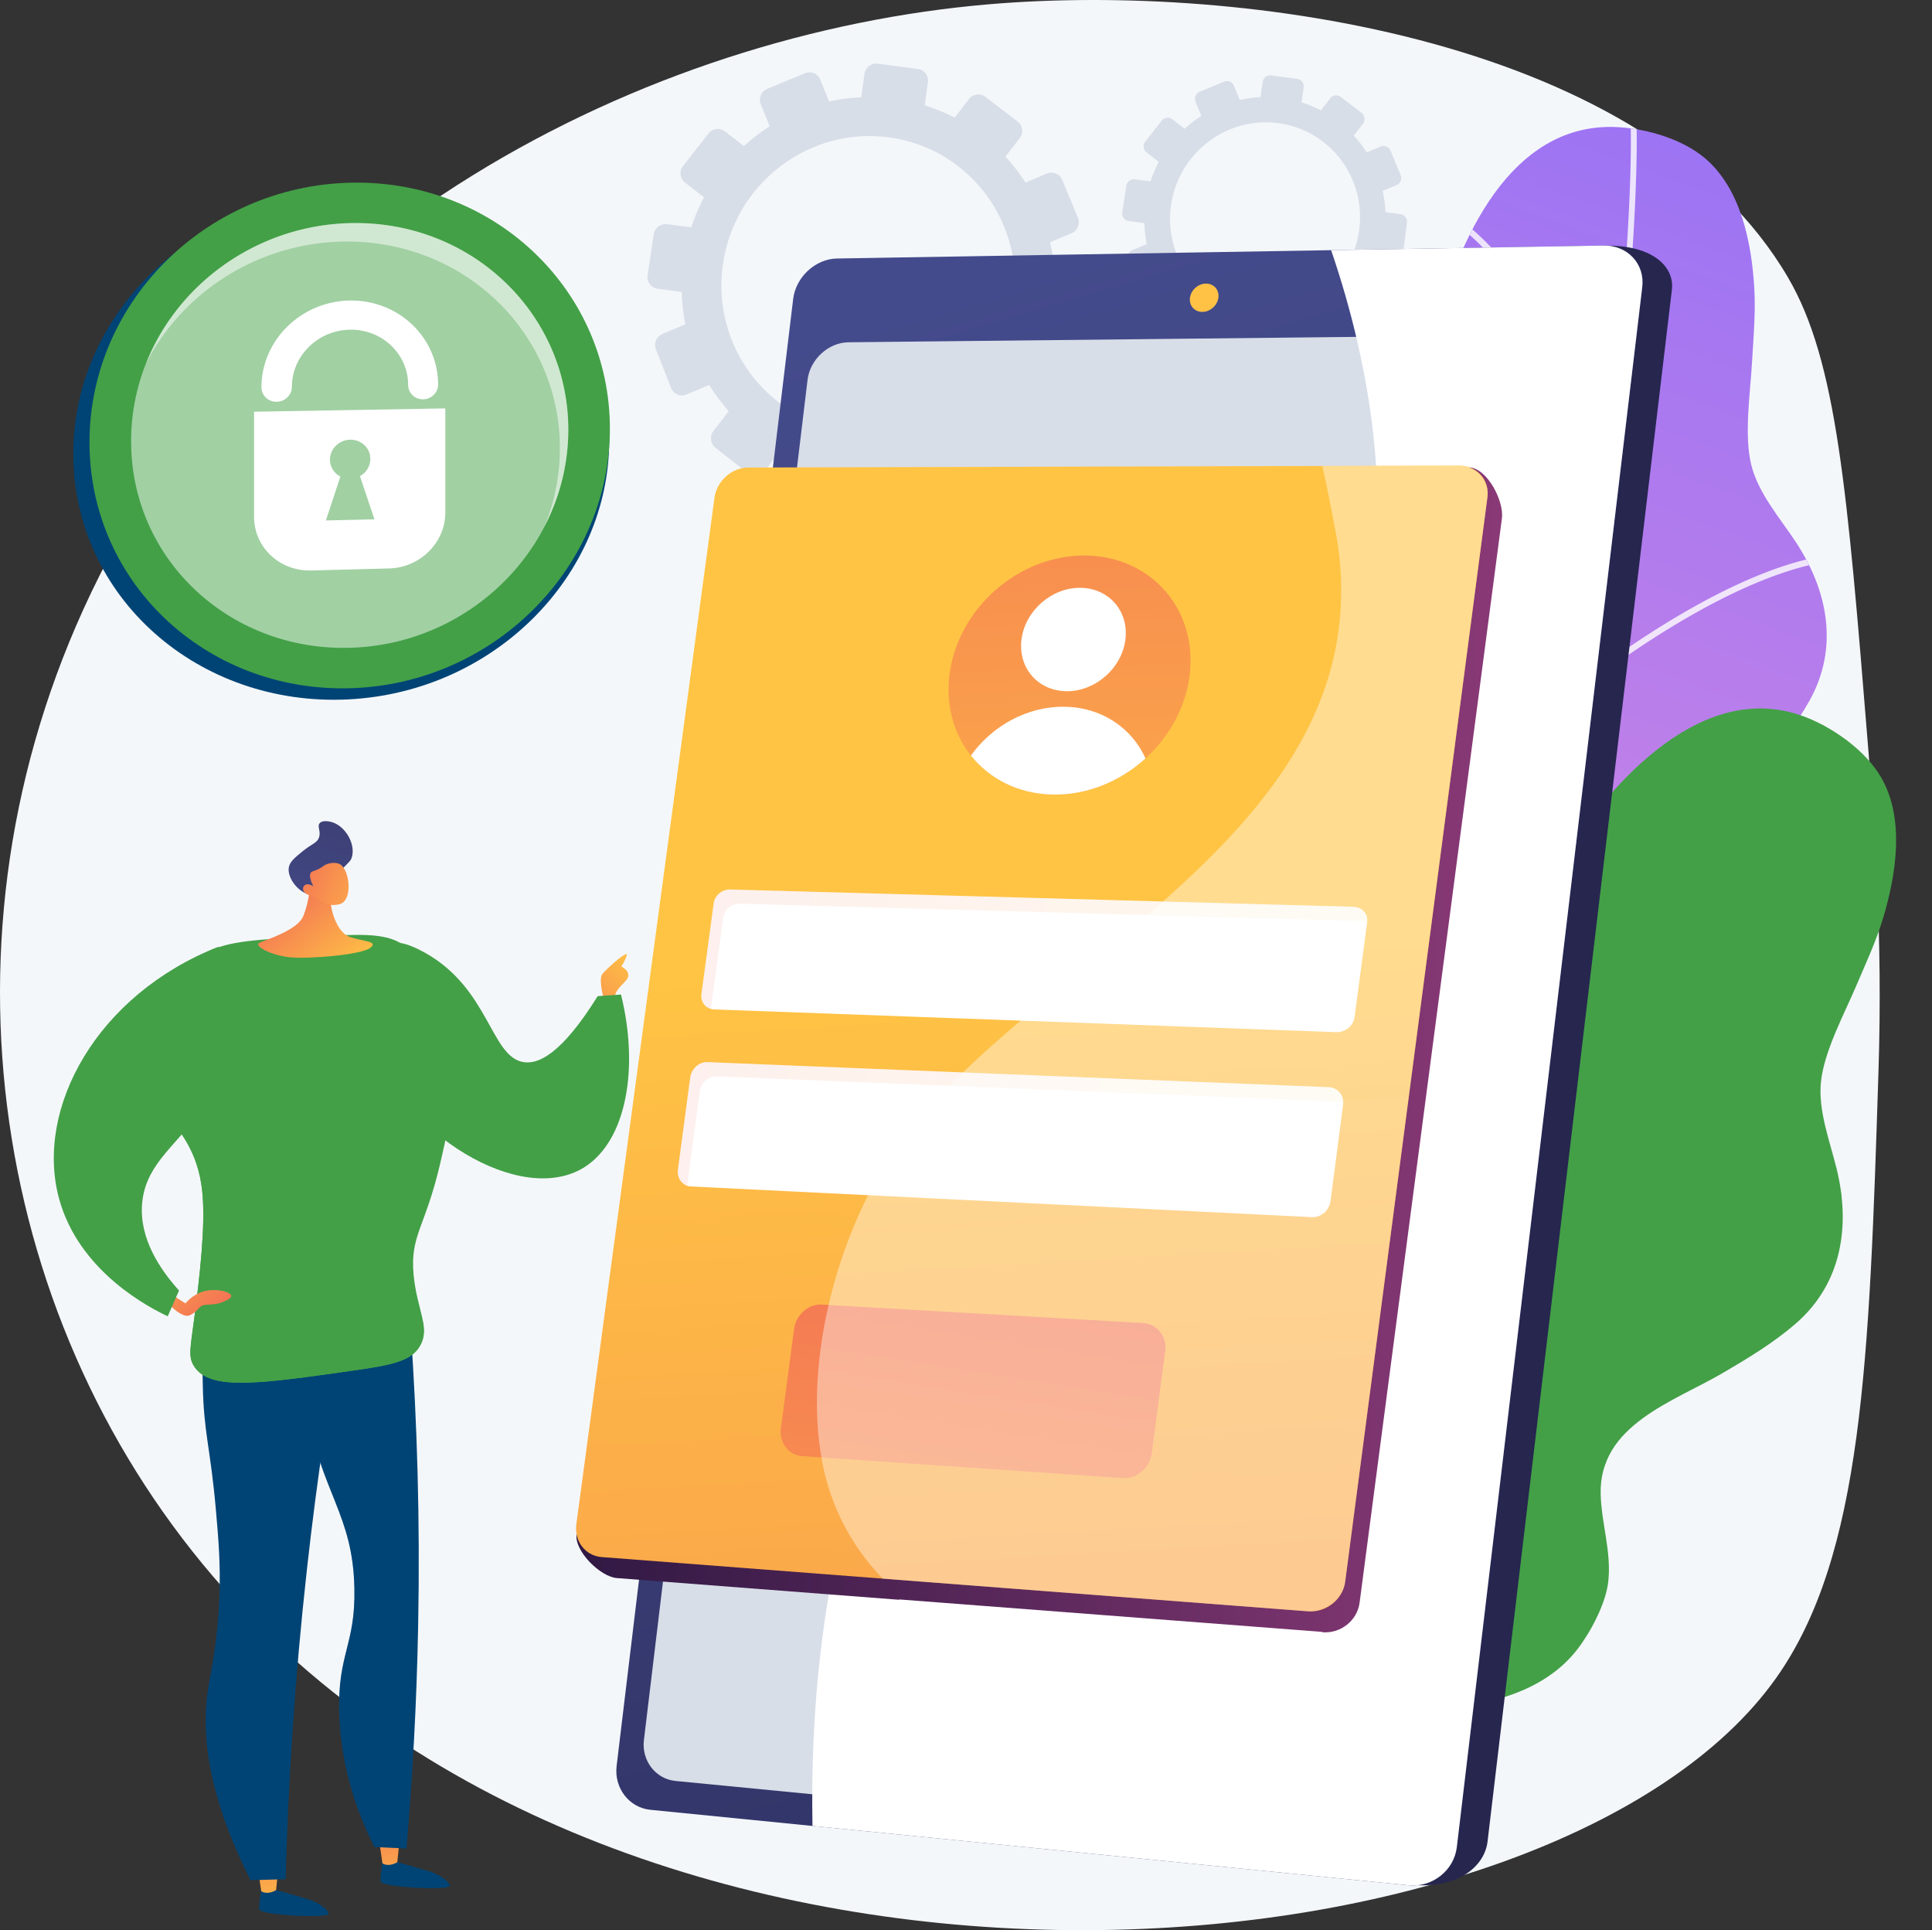 <svg xmlns="http://www.w3.org/2000/svg" xmlns:xlink="http://www.w3.org/1999/xlink" viewBox="0 0 2803.11 2800"><rect x="0" y="0" width="2803.11" height="2800" fill="#333333" stroke="none"/><defs><style>.cls-1{fill:url(#linear-gradient);}.cls-2{fill:#43a047;}.cls-3{isolation:isolate;}.cls-4{fill:#f4f7fa;}.cls-5{clip-path:url(#clip-path);}.cls-6{opacity:0.8;}.cls-13,.cls-15,.cls-16,.cls-31,.cls-6{mix-blend-mode:soft-light;}.cls-16,.cls-31,.cls-7{fill:#fff;}.cls-8{clip-path:url(#clip-path-2);}.cls-9{fill:#d8dee8;}.cls-10{fill:url(#linear-gradient-3);}.cls-11{fill:url(#linear-gradient-4);}.cls-12{fill:url(#linear-gradient-5);}.cls-14,.cls-20{fill:#004475;}.cls-15,.cls-16{opacity:0.5;}.cls-17{fill:url(#linear-gradient-6);}.cls-18{fill:url(#linear-gradient-7);}.cls-19{fill:url(#linear-gradient-8);}.cls-20{opacity:0.3;}.cls-20,.cls-27,.cls-28{mix-blend-mode:multiply;}.cls-21{fill:url(#linear-gradient-9);}.cls-22{fill:url(#linear-gradient-10);}.cls-23{fill:url(#linear-gradient-11);}.cls-24{fill:url(#linear-gradient-12);}.cls-25{fill:url(#linear-gradient-13);}.cls-26{fill:url(#linear-gradient-14);}.cls-27,.cls-28{opacity:0.1;}.cls-27{fill:url(#linear-gradient-15);}.cls-28{fill:url(#linear-gradient-16);}.cls-29{fill:url(#linear-gradient-17);}.cls-30{fill:url(#linear-gradient-18);}.cls-31{opacity:0.4;}</style><linearGradient id="linear-gradient" x1="1875" y1="2019.62" x2="2605.39" y2="46.99" gradientUnits="userSpaceOnUse"><stop offset="0" stop-color="#e38ddd"/><stop offset="1" stop-color="#9571f6"/></linearGradient><clipPath id="clip-path"><path class="cls-1" d="M2472.58,228.56c-32.09-26.55-80.77-41-121.92-43.93C2059,164,2016.4,773.68,2061.11,909.94s15.74,181-214,252.29-119.52,208.55-91.51,288.82,83.44,148.08-84,227.84-109.27,129.17-109.27,129.17,308.84,315.91,291.78,214.77,13.85-253.86,290.75-265.46c119.27-5,301.91-61.9,342.36-189.6,9.42-29.74,16-75.16,8.8-105.94-9.94-42.7-38-76.34-53.52-116.53-36.27-93.65,54.68-162.23,107-224.83,27.32-32.68,54.63-66.19,75.56-103.45,43.45-77.36,27.18-160.32-20.13-231.63-22.68-34.19-54.21-70.47-64.1-111.25-10.63-43.82-1.37-103.68,1.16-148.75,2-35.35,5.34-70.56,3.36-106C2541.66,353.48,2526.23,273,2472.58,228.56Z"/></clipPath><clipPath id="clip-path-2"><path class="cls-2" d="M2728.59,1126.59c-21.22-35.84-62.13-65.92-99.86-82.59-267.5-118.15-513.86,441.19-517.9,584.54s-46.44,175.65-286.73,165-183,155.81-183.85,240.82,28.42,167.58-156.16,186-146.54,84.59-146.54,84.59,183.73,401.78,201.9,300.83,98.93-234.21,363.43-151.43c113.92,35.66,305,43.92,386.31-62.57,18.93-24.8,40.46-65.32,44.13-96.71,5.1-43.54-9.89-84.68-10.93-127.76-2.44-100.4,106.35-134.16,176.79-175.35,36.77-21.51,73.81-43.8,106.11-71.78,67.06-58.1,79.83-141.67,59.44-224.78-9.78-39.85-27.17-84.66-22.68-126.38,4.82-44.83,33.79-98,51.42-139.58,13.83-32.59,28.91-64.59,39-98.61C2751.33,1267.51,2764.05,1186.51,2728.59,1126.59Z"/></clipPath><linearGradient id="linear-gradient-3" x1="819.03" y1="1490.89" x2="400.85" y2="1536.51" gradientTransform="matrix(-1, 0, 0, 1, 2516.92, 0)" gradientUnits="userSpaceOnUse"><stop offset="0" stop-color="#444b8c"/><stop offset="1" stop-color="#26264f"/></linearGradient><linearGradient id="linear-gradient-4" x1="1187.49" y1="436.78" x2="153.45" y2="3957.08" xlink:href="#linear-gradient-3"/><linearGradient id="linear-gradient-5" x1="800.01" y1="350.07" x2="-415.27" y2="3641.45" gradientTransform="matrix(-1, 0, 0, 1, 2516.92, 0)" gradientUnits="userSpaceOnUse"><stop offset="0" stop-color="#ffc444"/><stop offset="1" stop-color="#f36f56"/></linearGradient><linearGradient id="linear-gradient-6" x1="-1034.38" y1="1386.34" x2="-902.38" y2="1520.7" gradientTransform="matrix(-1, 0, 0, 1, -104.77, 0)" xlink:href="#linear-gradient-5"/><linearGradient id="linear-gradient-7" x1="-3775.7" y1="2967.24" x2="-3773.86" y2="2812.58" gradientTransform="matrix(-1, 0.08, 0.08, 1, -3427.81, 102.29)" xlink:href="#linear-gradient-5"/><linearGradient id="linear-gradient-8" x1="-3596.86" y1="2969.37" x2="-3595.02" y2="2814.7" gradientTransform="matrix(-1, 0.08, 0.08, 1, -3427.81, 102.29)" xlink:href="#linear-gradient-5"/><linearGradient id="linear-gradient-9" x1="-312.04" y1="1773.17" x2="-415.83" y2="1913.38" gradientTransform="matrix(-1, 0, 0, 1, -104.77, 0)" xlink:href="#linear-gradient-5"/><linearGradient id="linear-gradient-10" x1="-5002.12" y1="4791.97" x2="-5002.12" y2="4632.48" gradientTransform="matrix(-0.78, 0.63, 0.63, 0.78, -6399.3, 822.27)" xlink:href="#linear-gradient-5"/><linearGradient id="linear-gradient-11" x1="-3739.6" y1="1579.68" x2="-3806.31" y2="1410.25" gradientTransform="matrix(-1, 0.08, 0.08, 1, -3427.81, 102.29)" gradientUnits="userSpaceOnUse"><stop offset="0" stop-color="#444b8c"/><stop offset="1" stop-color="#3e4177"/></linearGradient><linearGradient id="linear-gradient-12" x1="-5114.85" y1="4746" x2="-5040.29" y2="4601.01" gradientTransform="matrix(-0.78, 0.63, 0.63, 0.78, -6399.3, 822.27)" xlink:href="#linear-gradient-5"/><linearGradient id="linear-gradient-13" x1="836.34" y1="1523.01" x2="2179.39" y2="1523.01" gradientUnits="userSpaceOnUse"><stop offset="0" stop-color="#311944"/><stop offset="1" stop-color="#893976"/></linearGradient><linearGradient id="linear-gradient-14" x1="1652.87" y1="4164.55" x2="1492.73" y2="1390.63" gradientUnits="userSpaceOnUse"><stop offset="0" stop-color="#f36f56"/><stop offset="1" stop-color="#ffc444"/></linearGradient><linearGradient id="linear-gradient-15" x1="1017.51" y1="1376.95" x2="1983.82" y2="1376.95" xlink:href="#linear-gradient-14"/><linearGradient id="linear-gradient-16" x1="983.35" y1="1630.47" x2="1948.92" y2="1630.47" xlink:href="#linear-gradient-14"/><linearGradient id="linear-gradient-17" x1="1457.95" y1="1724.07" x2="1242.11" y2="3092.86" xlink:href="#linear-gradient-14"/><linearGradient id="linear-gradient-18" x1="1528.95" y1="298.92" x2="1575.05" y2="1671.6" xlink:href="#linear-gradient-14"/></defs><g class="cls-3"><g id="Layer_2" data-name="Layer 2"><g id="Illustration"><path class="cls-4" d="M2710.44,1084.2c-30.3-373.58-45.45-560.36-116-681.22C2392.55,57,1805.52-25.35,1434.76,6.21,938.4,48.44,370.57,333.78,120.62,884.71-106.4,1385.1-1.72,1951.51,340.35,2322,967.41,3001.24,2260.92,2880,2576.89,2434.29c126.1-177.87,135.19-462,148.55-879.3C2731.86,1354.1,2719.34,1194,2710.44,1084.2Z"/><path class="cls-1" d="M2472.58,228.56c-32.09-26.55-80.77-41-121.92-43.93C2059,164,2016.4,773.68,2061.11,909.94s15.74,181-214,252.29-119.52,208.55-91.51,288.82,83.44,148.08-84,227.84-109.27,129.17-109.27,129.17,308.84,315.91,291.78,214.77,13.85-253.86,290.75-265.46c119.27-5,301.91-61.9,342.36-189.6,9.42-29.74,16-75.16,8.8-105.94-9.94-42.7-38-76.34-53.52-116.53-36.27-93.65,54.68-162.23,107-224.83,27.32-32.68,54.63-66.19,75.56-103.45,43.45-77.36,27.18-160.32-20.13-231.63-22.68-34.19-54.21-70.47-64.1-111.25-10.63-43.82-1.37-103.68,1.16-148.75,2-35.35,5.34-70.56,3.36-106C2541.66,353.48,2526.23,273,2472.58,228.56Z"/><g class="cls-5"><g class="cls-6"><path class="cls-7" d="M1538,1985.37a4.31,4.31,0,0,1-3.45-7.88c1.3-.68,131.32-69.07,276.36-181.71,133.65-103.79,307.76-267.45,378.25-457.69,58.88-158.9,112.57-421.57,147.32-720.67,31.15-268.21,36.08-466.57,22.83-503.39a4.31,4.31,0,0,1,8.12-2.92c15.49,43.07,5.66,265.91-22.38,507.3-34.82,299.76-88.69,563.16-147.8,722.67-71.22,192.2-246.59,357.11-381.17,461.61-145.64,113.08-276.23,181.76-277.53,182.44A5.38,5.38,0,0,1,1538,1985.37Z"/><path class="cls-7" d="M2336,669.41c-2.23.8-4.5.18-5.32-2-1.08-3-109.81-295.5-250-361.55a4.14,4.14,0,0,1-2-5.61,4.32,4.32,0,0,1,5.76-2c143.43,67.56,249.91,354,254.38,366.16.82,2.23-.5,4.24-2.74,5Z"/><path class="cls-7" d="M2283,1008.68a4.31,4.31,0,0,1-4.2-7.39c.79-.66,80.85-66.33,179.64-121.44,133.47-74.46,235.75-95.25,304-61.78a4.31,4.31,0,1,1-3.8,7.74c-157.06-77-471.22,179.54-474.38,182.14A4.32,4.32,0,0,1,2283,1008.68Z"/><path class="cls-7" d="M1934.44,1702.15a4,4,0,0,1-1.39.25,4.3,4.3,0,0,1-4.38-4.24c0-1.26-2.24-126.78-28.51-259-24.09-121.26-73.83-273.15-174-308.15a4.32,4.32,0,0,1,2.84-8.15c83.52,29.19,144,135.08,179.63,314.73,26.41,133,28.63,259.2,28.65,260.46A4.31,4.31,0,0,1,1934.44,1702.15Z"/><path class="cls-7" d="M2112.67,1499.36a4.31,4.31,0,0,1-4-7.52c13.89-10.27,341.53-251.15,469.3-228.14a4.31,4.31,0,1,1-1.53,8.49c-124.15-22.35-459.27,224.09-462.64,226.58A4.35,4.35,0,0,1,2112.67,1499.36Z"/></g></g><path class="cls-2" d="M2728.59,1126.59c-21.22-35.84-62.13-65.92-99.86-82.59-267.5-118.15-513.86,441.19-517.9,584.54s-46.44,175.65-286.73,165-183,155.81-183.85,240.82,28.42,167.58-156.16,186-146.54,84.59-146.54,84.59,183.73,401.78,201.9,300.83,98.93-234.21,363.43-151.43c113.92,35.66,305,43.92,386.31-62.57,18.93-24.8,40.46-65.32,44.13-96.71,5.1-43.54-9.89-84.68-10.93-127.76-2.44-100.4,106.35-134.16,176.79-175.35,36.77-21.51,73.81-43.8,106.11-71.78,67.06-58.1,79.83-141.67,59.44-224.78-9.78-39.85-27.17-84.66-22.68-126.38,4.82-44.83,33.79-98,51.42-139.58,13.83-32.59,28.91-64.59,39-98.61C2751.33,1267.51,2764.05,1186.51,2728.59,1126.59Z"/><g class="cls-8"><g class="cls-6"><path class="cls-2" d="M1254.7,2463.53a4.31,4.31,0,0,1-.58-8.58c1.45-.2,146.94-20.56,321.54-77.48,160.88-52.44,380.1-147.53,510.81-302.7,109.17-129.6,248.58-358.61,382.48-628.31,120.08-241.84,191.83-426.84,191.83-466a4.31,4.31,0,1,1,8.62,0c0,45.78-84.65,252.14-192.72,469.81-134.2,270.29-274,499.92-383.61,630-132.05,156.76-352.88,252.6-514.88,305.39-175.31,57.13-321.44,77.57-322.9,77.77A3.9,3.9,0,0,1,1254.7,2463.53Z"/><path class="cls-2" d="M2450.91,1496.11a4.22,4.22,0,0,1-4.31-4.17c0-3.14-3.35-315.45-112.95-425a4.27,4.27,0,0,1,0-6.07,4.31,4.31,0,0,1,6.1,0c112.11,112.11,115.39,418.07,115.48,431.05a4.22,4.22,0,0,1-4.29,4.23Z"/><path class="cls-2" d="M2286.22,1796.54a4.32,4.32,0,0,1-1.46-8.38c1-.34,98.53-35.06,210.14-53.49,150.79-24.91,254.08-9.85,307,44.74a4.31,4.31,0,1,1-6.19,6c-121.74-125.6-504.18,9.5-508,10.87A4.11,4.11,0,0,1,2286.22,1796.54Z"/><path class="cls-2" d="M1723.57,2331.16a4.24,4.24,0,0,1-1.4-.23,4.32,4.32,0,0,1-2.68-5.48c.4-1.19,40.79-120,60.82-253.4,18.36-122.25,23-282-59.46-348.84a4.31,4.31,0,0,1,5.43-6.7c68.72,55.72,89.76,175.81,62.54,356.94-20.15,134.1-60.76,253.6-61.17,254.79A4.32,4.32,0,0,1,1723.57,2331.16Z"/><path class="cls-2" d="M1959.9,2200.64a4.31,4.31,0,0,1-1.24-8.44c16.54-5,406.36-120.76,518.81-55.88a4.31,4.31,0,1,1-4.31,7.47c-109.27-63-508,55.47-512,56.67A4.48,4.48,0,0,1,1959.9,2200.64Z"/></g></g><path class="cls-9" d="M1831.91,119,1828.83,141a172.48,172.48,0,0,0-30.08,4l-8.34-20.58a10.93,10.93,0,0,0-14.34-6L1740.7,133a11.17,11.17,0,0,0-6.16,14.42l8.38,20.84a177.55,177.55,0,0,0-24.2,18.48L1700.93,173a11.11,11.11,0,0,0-15.54,2.05l-23.77,30.4a11.08,11.08,0,0,0,1.8,15.58l17.84,13.87a177.63,177.63,0,0,0-12,28.16l-22.63-3a11.37,11.37,0,0,0-12.64,9.63l-5.69,38.34a11,11,0,0,0,9.39,12.58l22.69,3a176.21,176.21,0,0,0,3.41,30.44L1642.53,363a11.49,11.49,0,0,0-6.3,14.75l14.19,36.06a11,11,0,0,0,14.53,6.1l21.31-8.92a175.24,175.24,0,0,0,18.26,24.57L1690.32,454a11.43,11.43,0,0,0,1.84,15.95l30.44,23.88a11.18,11.18,0,0,0,15.78-2.15l14-18.31a171.86,171.86,0,0,0,28.33,11.91l-3.19,22.86a11.21,11.21,0,0,0,9.54,12.79l38.44,5A11.4,11.4,0,0,0,1838.2,516l3.11-22.68A172.81,172.81,0,0,0,1872,489.3l8.43,21a11.06,11.06,0,0,0,14.63,6.13l35.84-15.18a11.52,11.52,0,0,0,6.1-14.91l-8.43-20.81a179.49,179.49,0,0,0,24.64-19.15L1970.74,460a11.09,11.09,0,0,0,15.68-2.14l23.47-31.12a11.4,11.4,0,0,0-2.07-15.85l-17.36-13.45a177.33,177.33,0,0,0,11.78-29l21.71,2.85a11.15,11.15,0,0,0,12.46-9.71l4.93-38.45a11.19,11.19,0,0,0-9.58-12.54l-21.64-2.84a176.47,176.47,0,0,0-4-30.75l20.07-8.4a11.16,11.16,0,0,0,6-14.56l-14.66-35.45a11,11,0,0,0-14.44-6L1982.88,221a174.24,174.24,0,0,0-18.63-24.29l13.34-17.41a11.06,11.06,0,0,0-2-15.49l-30.15-23.17a11,11,0,0,0-15.46,2l-13.42,17.43a171.66,171.66,0,0,0-28.1-11.51l3-21.89a10.93,10.93,0,0,0-9.42-12.33l-37.67-4.94A11.11,11.11,0,0,0,1831.91,119ZM1699.1,297.65c10.88-75.76,80.42-128.87,155.37-119s127.58,79,117.52,154.83c-10.13,76.33-79.81,130.49-155.58,120.55S1688.14,373.87,1699.1,297.65Z"/><path class="cls-9" d="M1254.29,107l-4.77,34.11a267.82,267.82,0,0,0-46.51,6.16l-12.89-31.82a16.9,16.9,0,0,0-22.18-9.2l-54.68,22.53a17.24,17.24,0,0,0-9.52,22.29l13,32.22a276.37,276.37,0,0,0-37.43,28.58l-27.49-21.31a17.19,17.19,0,0,0-24,3.17l-36.74,47a17.11,17.11,0,0,0,2.78,24.09l27.57,21.43a274,274,0,0,0-18.49,43.55l-35-4.59a17.59,17.59,0,0,0-19.55,14.9l-8.79,59.28A17,17,0,0,0,954,418.85l35.09,4.6a272.43,272.43,0,0,0,5.28,47.07l-32.93,13.73a17.79,17.79,0,0,0-9.74,22.81l21.94,55.75a17,17,0,0,0,22.48,9.43l32.94-13.79a271.56,271.56,0,0,0,28.23,38l-22,28.51a17.66,17.66,0,0,0,2.84,24.65l47.07,36.93a17.27,17.27,0,0,0,24.39-3.33l21.69-28.32a264.73,264.73,0,0,0,43.81,18.42l-4.94,35.35A17.36,17.36,0,0,0,1185,728.44l59.43,7.79A17.64,17.64,0,0,0,1264,721l4.79-35.08a268.06,268.06,0,0,0,47.49-6.26l13,32.41a17.13,17.13,0,0,0,22.62,9.48L1407.37,698a17.8,17.8,0,0,0,9.44-23l-13-32.18a276.63,276.63,0,0,0,38.09-29.61l27.09,21a17.11,17.11,0,0,0,24.23-3.3l36.3-48.11a17.65,17.65,0,0,0-3.2-24.51l-26.85-20.8a275.21,275.21,0,0,0,18.22-44.76l33.56,4.4a17.24,17.24,0,0,0,19.27-15l7.61-59.44a17.29,17.29,0,0,0-14.81-19.4l-33.46-4.39a272.64,272.64,0,0,0-6.16-47.54l31-13a17.25,17.25,0,0,0,9.22-22.52l-22.67-54.79a17,17,0,0,0-22.32-9.26l-31.21,13a270.82,270.82,0,0,0-28.8-37.56l20.62-26.92a17.09,17.09,0,0,0-3.13-24l-46.62-35.82a17.06,17.06,0,0,0-23.89,3.16l-20.75,27a264.49,264.49,0,0,0-43.46-17.79l4.63-33.85A16.9,16.9,0,0,0,1331.75,100l-58.24-7.64A17.18,17.18,0,0,0,1254.29,107ZM1048.94,383.29c16.83-117.14,124.34-199.26,240.22-184.06s197.27,122.1,181.71,239.4c-15.66,118-123.4,201.75-240.55,186.38S1032,501.13,1048.94,383.29Z"/><path class="cls-10" d="M1198.56,437.3,943.79,2554.84c-3.82,31.75,18.07,60.21,48.72,63.25l1061.12,116.49c65,4.05,100.59-29.16,104.61-62.92l267.47-2251.3c4-33.57-27.91-64-93.19-64L1261.75,378.94C1230.75,379.46,1202.36,405.72,1198.56,437.3Z"/><path class="cls-11" d="M1150.8,433.66,894.64,2561.79c-3.84,31.9,18.11,60.51,48.88,63.58L2043.6,2734.89c34.49,3.43,66.1-21.52,70.13-55.45l269-2262.93c4-33.75-21.32-60.87-56.19-60.28L1214.24,375C1183.13,375.52,1154.62,401.92,1150.8,433.66Z"/><path class="cls-9" d="M1171.67,551,934.24,2524.24c-3.58,29.81,17,56.49,45.78,59.29L2014.61,2684.1c32.06,3.11,61.44-20.17,65.2-51.76L2328.38,541.92c3.74-31.43-19.78-56.85-52.17-56.51L1231,496.54C1201.91,496.85,1175.24,521.38,1171.67,551Z"/><path class="cls-12" d="M1726.47,432.19c-1.35,11.33,6.78,20.4,18.18,20.26s21.77-9.47,23.12-20.82-6.8-20.42-18.21-20.25S1727.83,420.87,1726.47,432.19Z"/><g class="cls-13"><path class="cls-7" d="M1350.54,1875.58C1562.35,1484,1878.75,1366.77,1974,963.19c51.49-218.16,16.41-427-42.68-600.29l395.19-6.67c34.87-.59,60.2,26.53,56.19,60.28l-269,2262.93c-4,33.93-35.64,58.88-70.13,55.45l-864.77-86.1C1172.44,2297.91,1256.13,2050.13,1350.54,1875.58Z"/></g><path class="cls-14" d="M106.37,658.23c0-208.08,181.51-376.73,399.33-376.71,211.38,0,378.2,159.81,378.2,356.87s-166.82,365.36-378.2,376.17C287.88,1025.7,106.37,866.31,106.37,658.23Z"/><path class="cls-2" d="M129.85,641.64c0-208.08,176.26-376.74,387.78-376.71,205.26,0,367.26,159.8,367.26,356.87S722.89,987.16,517.63,998C306.11,1009.11,129.85,849.71,129.85,641.64Z"/><g class="cls-15"><path class="cls-7" d="M190.2,640.05c0-174.81,148.08-316.51,325.79-316.49,172.45,0,308.56,134.26,308.56,299.83s-136.11,307-308.56,316C338.28,948.79,190.2,814.87,190.2,640.05Z"/></g><path class="cls-16" d="M503.75,350.42c172.46,0,308.56,134.26,308.56,299.83a302.83,302.83,0,0,1-21.82,112.52,304.46,304.46,0,0,0,34.06-139.38c0-165.57-136.11-299.81-308.56-299.83-137.06,0-256.42,84.3-303.89,203.06C265.86,422.22,377.28,350.41,503.75,350.42Z"/><path class="cls-7" d="M368.64,597.26V749.84c0,44.12,37.12,78.91,82.76,77.72l113.17-2.95c45.09-1.18,81.53-37.51,81.53-81.17v-151ZM472.87,755l21-63.73a27.52,27.52,0,0,1-15.11-24.48c0-15.66,13.13-28.61,29.32-28.91s29.25,12.11,29.25,27.74a28.86,28.86,0,0,1-15.07,25.06l21,62.68Z"/><path class="cls-7" d="M613.93,579.25c-12,.2-21.74-9.09-21.74-20.75,0-44.85-37.66-80.85-84.08-80.26-46.6.6-84.63,37.81-84.63,83,0,11.74-9.87,21.42-22.06,21.62s-22.1-9.16-22.1-20.92c0-68.69,57.93-125.23,128.79-126,70.47-.79,127.53,53.91,127.53,121.93C635.64,569.45,625.93,579.05,613.93,579.25Z"/><path class="cls-17" d="M876,1449.52s-7.7-28.86-2.24-36.24,38.8-36.88,35.59-27.26a61.89,61.89,0,0,1-8,16s18,8.33,6.41,20.84-15.4,15.39-16,26.62S883.74,1464.59,876,1449.52Z"/><path class="cls-14" d="M555.68,2695.29s-4.07,25-3.55,33.84,99.09,13.43,100.09,6.77-16.3-17.23-28.47-21-47.78-13.7-47.78-13.7Z"/><path class="cls-18" d="M579.61,2670.41l-3.14,31s-11.45,7.57-21.54,1.73l-5-33.78Z"/><path class="cls-14" d="M379.8,2735.75s-4.08,25-3.56,33.85,99.1,13.42,100.1,6.77-16.3-17.24-28.47-21-47.79-13.7-47.79-13.7Z"/><path class="cls-19" d="M403.73,2710.87l-3.15,31s-11.45,7.56-21.54,1.72l-5-33.78Z"/><path class="cls-14" d="M561.72,1860.15l34.19,69.3c9.16,131.84,13.72,275.19,10.79,428.5-2.17,114.06-8.27,222.11-17,323.53l-46.35-2.12C521,2635,494.61,2567.84,492.18,2484.92c-2.53-86.49,23.7-98,22-180.79-2.15-107.34-47.16-136-71.14-265.09-9.17-49.37-15.35-113.86-8-192.11Z"/><path class="cls-20" d="M435.06,1846.93l68.41,7.14c41,71.43,52.5,145.78,45.3,178.66-10.19,46.53-37.15,61.43-35.67,108.14,1.47,46.22,28.7,58.21,46,112.69,11.95,37.72,8.8,72.4,2,140.22C547.38,2530.39,514.39,2572.17,542,2617c7.85,12.72,22,27.88,49.72,39.45-.68,8.38-1.35,16.78-2.07,25.07l-46.35-2.12C521,2635,494.61,2567.84,492.18,2484.92c-2.53-86.49,23.69-98,22-180.79-2.15-107.34-47.16-136-71.14-265.08C433.9,1989.67,427.72,1925.18,435.06,1846.93Z"/><path class="cls-14" d="M500.42,1901.74c-21.39,116.64-40.28,241.47-55,373.85-17.8,159.85-27.3,310.55-31,450.47l-50.87,1.44c-66.82-132.19-70.9-221.81-61.27-280.17,3.72-22.48,13.8-66.57,16.1-132.46,1.61-45.93-1.32-80.89-5-122.91-8-92.13-17.77-112.24-19.17-182.71-1.31-66.14-1.58-99.6,17.3-119.14C361.21,1838.65,490.6,1897.18,500.42,1901.74Z"/><path class="cls-2" d="M867.17,1445.07l33.83-2.36c26.6,107.51,7.52,211.79-52.52,250.14-93.82,59.93-268.16-53-306-175.89-16.58-54-12.8-131.82,20.34-147,9.2-4.2,23.48-4.86,54.41,12.51,92.37,51.86,94.79,149.88,141.75,158.18C779.91,1544.39,813.63,1531.08,867.17,1445.07Z"/><path class="cls-2" d="M608.89,1953.1c16.24-26.95-4.16-53-8.81-104-5.26-57.89,17-67.53,39.09-163.46,14.67-63.8,28.75-125,11.94-196.75-8.05-34.36-21.71-92.64-70-120.79-24.89-14.53-58.87-13.08-125.82-9.57-82.8,4.33-124.2,6.49-155.07,22.75-4.52,2.38-98.45,53.47-104.91,136.74-6.58,84.76,85.72,96.15,98,209.18,5.53,50.74-4.32,128.78-10.71,179.4-6.13,48.6-10.35,61-.76,75.75,23.11,35.47,93.88,25.36,235.42,5.15C572.87,1979.54,596.76,1973.22,608.89,1953.1Z"/><path class="cls-2" d="M393.53,1709c-6,22-27.51,38.48-42.49,92.07-3.24,11.57-26.28,94,3.61,114.23,17.26,11.71,32.76-10.48,74.66-13.37,72.6-5,107.19,56,154.61,39.33,8.23-2.89,19.09-9.06,29.94-23.22,2.16,12.76,1.79,23.85-5,35.07-12.13,20.12-36,26.44-91.55,34.37-141.54,20.21-212.31,30.32-235.42-5.15-9.59-14.71-5.37-27.15.76-75.75,6.39-50.62,16.24-128.66,10.71-179.4-12.31-113-104.61-124.42-98-209.18,1.76-22.65,10.09-42.83,21.24-60.39C333.69,1505,412.34,1639.76,393.53,1709Z"/><path class="cls-21" d="M245.63,1875.71l23.43,15c4.21-4.86,13.95-14.66,29.15-18,17.13-3.77,36.8,1.63,37.26,7.1.36,4.38-11.61,8.8-13.46,9.48-14.95,5.52-26,.94-32.08,7-2.14,2.12-4.8,6.07-10.93,9.74a32.5,32.5,0,0,1-4.18,2.15c-10,3.88-27.09-13.49-28.56-15Z"/><path class="cls-2" d="M314.85,1568.45c16.94-40.59,28.69-102.74,1.92-195-176.38,69.5-266.33,234.26-231.21,364.87,29,107.66,134.29,160.11,157.79,171.14q8.21-18.67,16.4-37.33c-27.23-30.33-57.91-75.16-53.57-126.33C212.19,1674.83,280.54,1650.62,314.85,1568.45Z"/><path class="cls-22" d="M451,1275s-1.39,30.85-11,54c-8.65,20.88-54.18,34-63.41,38.67s17.29,18.28,43.92,21,102.68-3.37,116.38-13.46-11-9.34-30-16.32-30-44.14-26.64-61S451,1275,451,1275Z"/><path class="cls-23" d="M493.12,1263.81c13.81-13.58,15.74-15.16,17.25-19.85,6-18.84-8.57-44.63-27.73-51-1-.33-13.85-4.44-18.75,1.13-4.17,4.74,2,11.28-.95,20.4-2.73,8.54-10.14,9.18-23.86,20.38-11.31,9.23-18.33,15-19.95,23-3.34,16.63,16.79,40.73,34.61,40.08C460.15,1297.76,461.89,1294.49,493.12,1263.81Z"/><path class="cls-24" d="M455.49,1300.57s14.68,16.63,37.06,11.13c20-4.92,14.92-50.9.26-58.25-4.89-2.44-13.78-2.24-20.46,1-4,1.9-5.05,3.88-11.56,6.86-6,2.75-7.91,2.37-9.52,4.31-2,2.42-2.89,7.63,3.44,20.22-4.56-3.23-9.47-3.91-12.48-1.77a6.93,6.93,0,0,0-2.23,3.11C438.09,1292.85,444,1298.64,455.49,1300.57Z"/><path class="cls-25" d="M2130.75,678l5.17,27.91h0l-106.43.25-923.6,2.19c-23.76,0-45.62,19.69-48.87,43.87L836.54,2225.77c-3.28,24.39,34.68,61.62,58.3,63.44l409.76,31.49v-.49l612.92,47h0l1.49.62c26.17,2,50.18-17,53.57-42.73,0,0,0,.11,0,.1L2179.09,752C2182.44,726.44,2157.07,678,2130.75,678Z"/><path class="cls-26" d="M1951.72,2294.45c-3.38,25.77-27.38,45-53.55,43L872.93,2258.75c-23.61-1.82-40-23.06-36.76-47.45L1036.6,722.1c3.25-24.17,25.09-43.81,48.84-43.87l1031-2.84c26.31-.07,45,20.56,41.62,46.08Z"/><path class="cls-7" d="M1965.34,1475.48c-1.68,12.76-13.6,22.28-26.62,21.8l-902.34-32.93c-11.91-.43-20.29-10.24-18.65-22.43l17.74-131.49c1.64-12.18,12.51-20.42,24.43-20.09L1963,1315.42c13,.36,22.27,9.57,20.6,22.33Z"/><path class="cls-7" d="M1930.39,1742.65c-1.68,12.79-13.61,23.7-26.62,23l-901.65-44.54c-11.91-.59-20.19-12-18.55-24.18l17.88-134c1.64-12.2,12.61-22.65,24.52-22.17l902.2,36.39c13,.53,22.23,12.31,20.55,25.08Z"/><path class="cls-27" d="M1983.69,1337.21a24.59,24.59,0,0,0-6.88-1.14L1073.66,1311c-11.91-.35-22.79,7.91-24.41,20.07l-17.76,131.49c0,.35-.07.66-.11,1-9.16-2.58-15-11.26-13.67-21.66l17.77-131.49c1.62-12.15,12.5-20.42,24.41-20.07L1963,1315.41C1975.84,1315.79,1985,1324.71,1983.69,1337.21Z"/><path class="cls-28" d="M1948.92,1599.3a21.21,21.21,0,0,0-7-1.48l-902.18-36.39c-11.91-.49-22.9,10-24.52,22.17l-17.9,134a21.84,21.84,0,0,0-.17,2.55c-9.16-3-15-12.81-13.6-23.21l17.9-134c1.62-12.19,12.6-22.65,24.52-22.17l902.17,36.39A21.83,21.83,0,0,1,1948.92,1599.3Z"/><path class="cls-29" d="M1690.6,1959.2c2.66-20.17-11.6-38.75-31.87-39.92L1192,1892.48c-19.33-1.11-37.19,15.17-39.81,34.81l-19.27,145.18c-2.63,19.67,10.79,38.49,30.1,39.81l466.52,31.92c20.26,1.39,38.92-15.72,41.58-35.92Z"/><path class="cls-30" d="M1725.85,981.07c-6.15,46.41-30,88.3-63.89,119.11-36.53,33.22-84.65,53.44-134.69,52.48-49.79-1-91.69-22.72-118.61-56.69-24.82-31.3-37-73-30.89-118.66,12.67-94.93,99.89-171.67,195.6-171.44C1670,806.09,1738.63,884.52,1725.85,981.07Z"/><path class="cls-7" d="M1632.77,928.32c-5.52,41.58-43.9,74.89-85.56,74.39s-70.57-34.36-65.07-75.64,43.49-74.56,85-74.37C1608.84,852.89,1638.29,886.74,1632.77,928.32Z"/><path class="cls-7" d="M1662,1100.18c-36.53,33.22-84.65,53.44-134.69,52.48-49.79-1-91.69-22.72-118.61-56.69,30.81-42.91,81.6-71.45,135.55-70.74C1598.45,1025.93,1642.17,1056,1662,1100.18Z"/><path class="cls-31" d="M2158.09,721.47l-206.37,1573c-3.38,25.76-28.91,44.92-55.07,42.91l-615.77-47.29a328.11,328.11,0,0,1-70.53-109,336.81,336.81,0,0,1-18.73-68c-11.43-66.42-7-141.91,9.67-216a713.54,713.54,0,0,1,58.65-164.19c20.58-40.63,44.78-77.78,71.81-109,19.46-22.47,40.51-44.3,62.71-65.71,26.77-25.84,55.22-51.06,84.56-76.05,68.39-58.27,141.62-115.24,209.43-175.4,156.44-138.78,283.36-293.85,252.82-515.11-1-7-10.51-60.34-22.69-115.66l196.36-.54C2141.24,675.32,2161.44,696,2158.09,721.47Z"/></g></g></g></svg>